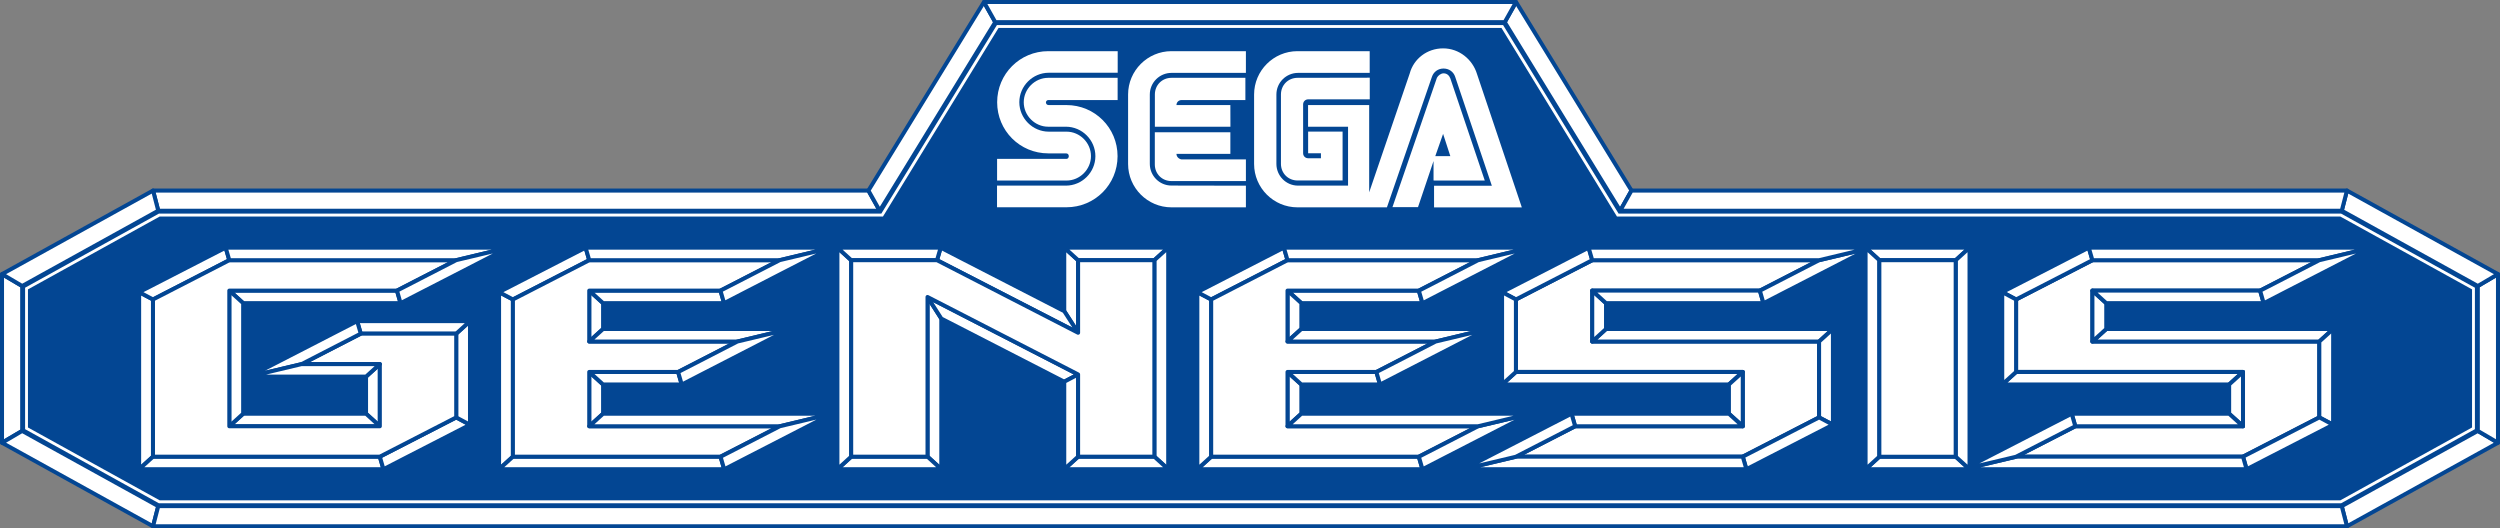 <?xml version="1.0" encoding="utf-8"?>
<!-- Generator: Adobe Illustrator 26.0.3, SVG Export Plug-In . SVG Version: 6.00 Build 0)  -->
<svg version="1.1" id="Layer_1" xmlns="http://www.w3.org/2000/svg" xmlns:xlink="http://www.w3.org/1999/xlink" x="0px" y="0px"
	 viewBox="0 0 3845.2 812.6" style="enable-background:new 0 0 3845.2 812.6;" xml:space="preserve">
<rect x="0" y="0" width="3845.2" height="812.6" fill="#808080" stroke="none"/>
<style type="text/css">
	.st0{fill:#FFFFFF;}
	.st1{fill:#034693;}
	.st2{fill:#FFFFFF;stroke:#034693;stroke-width:6.187;stroke-linecap:round;stroke-linejoin:round;stroke-miterlimit:10;}
	.st3{fill:#008ED6;}
	.st4{fill:#FF0000;}
	.st5{fill:url(#SVGID_1_);}
	.st6{fill:url(#SVGID_00000023252800140677948130000003026388446176034443_);}
	.st7{fill:#F4F8F4;}
	.st8{fill:url(#SVGID_00000180351779943391258150000001804112251284926641_);}
	.st9{fill:url(#SVGID_00000065057558240791435810000006002928159557317304_);}
	.st10{fill:url(#SVGID_00000136411720851649389870000008056691072663043220_);}
	.st11{fill:url(#SVGID_00000139268514032761135920000000937680527713309830_);}
	.st12{fill:url(#SVGID_00000033350014962707330150000011917862471591306418_);}
	.st13{fill:url(#SVGID_00000167360469432929521170000007610234379377176199_);}
	.st14{fill:url(#SVGID_00000097481899599286008560000002552773049584734137_);}
	.st15{fill:url(#SVGID_00000000914440426357051930000008492504452946378151_);}
	.st16{fill:url(#SVGID_00000009552942997660997190000003608812197525094802_);}
	.st17{fill:url(#SVGID_00000002349077614777790040000017506271318620125109_);}
	.st18{fill:url(#SVGID_00000165212402738284148210000000337942708179379609_);}
	.st19{fill:url(#SVGID_00000098903786911681486150000009904763350360238759_);}
	.st20{fill:url(#SVGID_00000171714062321232849330000008877790810421671046_);}
	.st21{fill:url(#SVGID_00000096747631072865376250000011867270147599947919_);}
	.st22{fill:url(#SVGID_00000087403976751529851270000009617712956626934162_);}
	.st23{fill:url(#SVGID_00000128443104155579951880000014469570959919149985_);}
	.st24{fill:url(#SVGID_00000058575368518741210990000003133190506688459415_);}
	.st25{fill:url(#SVGID_00000119110230883612633970000003289246125031288488_);}
	.st26{fill:url(#SVGID_00000060724885489527969400000009328088774445984130_);}
	.st27{fill:url(#SVGID_00000106845648219200101100000006841898187445209240_);}
	.st28{fill:url(#SVGID_00000085954257139642003540000016163852902484902800_);}
	.st29{fill:url(#SVGID_00000065043387821083441470000013454174904607081090_);}
	.st30{fill:#DBDCD9;}
	.st31{fill:url(#SVGID_00000132080400632526955370000013020842472289869460_);}
	.st32{fill:url(#SVGID_00000095301941028956986140000014957140359011351972_);}
	.st33{fill:url(#SVGID_00000003065987520454516540000006335288055232100534_);}
	.st34{fill:url(#SVGID_00000157271522848580316480000012277224365481737350_);}
	.st35{fill:url(#SVGID_00000021097447219332280560000015458483637023037089_);}
	.st36{fill:url(#SVGID_00000150817278167846055280000015166309361271031717_);}
	.st37{fill:url(#SVGID_00000082327807939481627400000007070632906224259744_);}
	.st38{fill:url(#SVGID_00000039854324834545462730000013072552196136108221_);}
	.st39{fill:url(#SVGID_00000164493066075322647580000013597956621606621828_);}
	.st40{fill:url(#SVGID_00000050652331821664878420000011969330015510245521_);}
	.st41{fill:url(#SVGID_00000150795330776738722070000001925132249476042129_);}
	.st42{fill:url(#SVGID_00000044878592199220100140000015872986685562038452_);}
	.st43{fill:url(#SVGID_00000076582804965737187830000007956560907525375106_);}
	.st44{fill:url(#SVGID_00000028310326788630301550000000519826229780270513_);}
	.st45{fill:url(#SVGID_00000134966669479913559200000017430731221994301568_);}
	.st46{fill:url(#SVGID_00000111169982040075153040000001776843719600252063_);}
	.st47{fill:url(#SVGID_00000017515726000814608960000009915545210137120946_);}
	.st48{fill:url(#SVGID_00000097477357787401010680000013162286244943951502_);}
	.st49{fill:url(#SVGID_00000083783994820085255180000011071442792665257144_);}
	.st50{fill:url(#SVGID_00000176019516713142524820000011349616234624245694_);}
	.st51{fill:url(#SVGID_00000061441242463396213630000012832281592011902094_);}
	.st52{fill:url(#SVGID_00000022548701686675729410000000136495289118109375_);}
	.st53{fill:url(#SVGID_00000152234385106053762790000014246902102021030560_);}
	.st54{fill:url(#SVGID_00000031920939167955255670000016615235281278137748_);}
	.st55{fill:url(#SVGID_00000003103769200005599440000009175969928862415787_);}
	.st56{fill:url(#SVGID_00000023990815831635416260000013448499387184739736_);}
	.st57{fill:url(#SVGID_00000138564330874361901830000003160054332993534096_);}
	.st58{fill:url(#SVGID_00000157996551822731539460000014173210137178431918_);}
	.st59{fill:url(#SVGID_00000167385900546089237320000008133714127042638230_);}
	.st60{fill:url(#SVGID_00000129905304722227296330000014028587710217774749_);}
	.st61{fill:url(#SVGID_00000034770911979255291530000003318751795450341306_);}
	.st62{fill:url(#SVGID_00000024711750401459202320000012696896042020355757_);}
	.st63{fill:url(#SVGID_00000152228513614574713960000000381678237020578707_);}
	.st64{fill:url(#SVGID_00000097497605717205303090000003452773225780358275_);}
	.st65{fill:url(#SVGID_00000146478789389372861700000012290586418267774860_);}
	.st66{fill:url(#SVGID_00000090983445485900937330000010235298446450732424_);}
	.st67{fill:url(#SVGID_00000168804068372766398890000011308319306134011039_);}
	.st68{fill:url(#SVGID_00000149361574705754868030000007969851136415559837_);}
	.st69{fill:url(#SVGID_00000091698275020954213670000006817804128823940273_);}
	.st70{fill:url(#SVGID_00000131363898600439813750000017688713836252201882_);}
	.st71{fill:url(#SVGID_00000157283898326509827690000017662038948160013201_);}
	.st72{fill:url(#SVGID_00000163792347196724967700000014207200433259885238_);}
	.st73{fill:url(#SVGID_00000091004366613311331910000011880570009571892117_);}
	.st74{fill:url(#SVGID_00000012468829320145831630000006511058746994020744_);}
	.st75{fill:url(#SVGID_00000016756854755262082340000007400307163033632166_);}
	.st76{fill:url(#SVGID_00000176756864485247988300000010851171452876088746_);}
	.st77{fill:url(#SVGID_00000169551296025461197660000017213089149639871134_);}
	.st78{fill:url(#SVGID_00000152248950085587075110000011965240686873600190_);}
	.st79{fill:url(#SVGID_00000013164967584919365410000010640126370047282859_);}
	.st80{fill:url(#SVGID_00000153670073159784053250000001166788205807860115_);}
	.st81{fill:url(#SVGID_00000138569694327932755570000007495291479258520997_);}
	.st82{fill:url(#SVGID_00000145029355124560298560000006041517485034473866_);}
	.st83{fill:url(#SVGID_00000013886262630275406250000009417665583382899892_);}
	.st84{fill:url(#SVGID_00000022527015182116811590000001864259819520638342_);}
	.st85{fill:url(#SVGID_00000170258033071578610330000002899951701606373026_);}
	.st86{fill:url(#SVGID_00000168832569907507492440000004042193229112830378_);}
	.st87{fill:url(#SVGID_00000031927200324373107280000009723297789043637671_);}
	.st88{fill:url(#SVGID_00000127756392706770581460000000692108962550391686_);}
	.st89{fill:url(#SVGID_00000114759280669334677100000011126864330751584663_);}
	.st90{fill:url(#SVGID_00000082340431856285153210000000022388847461053591_);}
	.st91{fill:url(#SVGID_00000071518001671749745280000014862076890560039841_);}
	.st92{fill:url(#SVGID_00000091728257473270214820000011189415067568176556_);}
	.st93{fill:url(#SVGID_00000096024042739671529210000016440160256907675787_);}
	.st94{fill:url(#SVGID_00000058578021448162948970000005649128979103088815_);}
	.st95{fill:url(#SVGID_00000149366764084829146090000011242259339346523782_);}
	.st96{fill:url(#SVGID_00000036967106941182817120000002107434531132121013_);}
	.st97{fill:url(#SVGID_00000101098668837144575910000003388874014624821676_);}
	.st98{fill:url(#SVGID_00000124152491866015262320000009438071820558642110_);}
	.st99{fill:url(#SVGID_00000039106815203280739020000005945264381604201394_);}
	.st100{fill:url(#SVGID_00000048476610917443642170000003692336428669353141_);}
	.st101{fill:url(#SVGID_00000018220875465569264130000008960221992477167273_);}
	.st102{fill:url(#SVGID_00000013156016878068398070000005889887786494956948_);}
	.st103{fill:url(#SVGID_00000128459405006895252900000016330991403532316322_);}
	.st104{fill:url(#SVGID_00000160901710780315560690000017688816803234341798_);}
	.st105{fill:url(#SVGID_00000047023522115652607050000010831849465284487353_);}
	.st106{fill:url(#SVGID_00000163774582177672498480000014840275171292832426_);}
	.st107{fill:url(#SVGID_00000074427798358033473330000002316556166780167821_);}
	.st108{fill:url(#SVGID_00000085949702970247869890000009218605926282050231_);}
	.st109{fill:url(#SVGID_00000133514411600605268380000013857295184008108182_);}
	.st110{fill:url(#SVGID_00000108276033636948145410000005507088480880714680_);}
	.st111{fill:url(#SVGID_00000169533654811971761590000002964498089089991852_);}
	.st112{fill:url(#SVGID_00000100377521921527669350000006100045972604709791_);}
	.st113{fill:url(#SVGID_00000176044632027731059900000003150314579343956891_);}
	.st114{fill:url(#SVGID_00000145745378387189967740000007522497542887685777_);}
	.st115{fill:url(#SVGID_00000010278906394553667410000012041237873903034515_);}
	.st116{fill:url(#SVGID_00000039846271981232743730000006425101753787005323_);}
	.st117{fill:url(#SVGID_00000163784340614242996190000004472535120253651131_);}
	.st118{fill:url(#SVGID_00000161605101562343985470000007378769037288904635_);}
	.st119{fill:url(#SVGID_00000044147252772224301050000003800156544418425791_);}
	.st120{fill:url(#SVGID_00000060743640356980082250000008069688350917226884_);}
	.st121{fill:url(#SVGID_00000133493758979792360330000012419852823810056618_);}
	.st122{fill:url(#SVGID_00000155853858103041654960000017765093879741698224_);}
	.st123{fill:url(#SVGID_00000111177822878264620220000004277583933192769971_);}
	.st124{fill:url(#SVGID_00000115483767391763213780000002189511261568398748_);}
	.st125{fill:url(#SVGID_00000008106971633889609880000004799455232474450334_);}
	.st126{fill:url(#SVGID_00000142144643902669458230000012292827162098206113_);}
	.st127{fill:url(#SVGID_00000000936698056848525580000015260421213518294970_);}
	.st128{fill:url(#SVGID_00000146462182873240993020000008961766253120768422_);}
	.st129{fill:url(#SVGID_00000152251389961715905000000000598252570498296727_);}
	.st130{fill:url(#SVGID_00000044145624129541116770000005514556153862268337_);}
	.st131{fill:url(#SVGID_00000124140083760432701000000001279750462683858824_);}
	.st132{fill:url(#SVGID_00000116214271707587915680000001475382589454879674_);}
	.st133{fill:url(#SVGID_00000010282248739615277570000007395952805624414597_);}
	.st134{fill:url(#SVGID_00000166665354541647658590000003964434627095139718_);}
	.st135{fill:url(#SVGID_00000000204212470852714120000013206456090972475539_);}
	.st136{fill:url(#SVGID_00000050627633945127037270000016413976525443357838_);}
	.st137{fill:url(#SVGID_00000055687283957510420850000006709962436566978457_);}
	.st138{fill:url(#SVGID_00000135673576912247297520000002077994235354092956_);}
	.st139{fill:url(#SVGID_00000182492047031192120850000014314090337344658584_);}
	.st140{fill:url(#SVGID_00000021839083269135364010000005185571536558933896_);}
	.st141{fill:url(#SVGID_00000002373766053201230500000002570685451831048586_);}
	.st142{fill:url(#SVGID_00000097493294632768511870000015977210683464134785_);}
	.st143{fill:url(#SVGID_00000095319393672517363220000000700250768758454159_);}
	.st144{fill:url(#SVGID_00000095319477608452498920000013675301169223095171_);}
	.st145{fill:url(#SVGID_00000143617899823649396070000011960224977252252808_);}
	.st146{fill:url(#SVGID_00000086660563481939208450000013317313692900525718_);}
	.st147{fill:url(#SVGID_00000044149926342741397730000008551914361792203147_);}
	.st148{fill:url(#SVGID_00000165953852311582268210000005332083836001035173_);}
	.st149{fill:url(#SVGID_00000048492008629830208250000008334967824180556454_);}
	.st150{fill:url(#SVGID_00000076582914273675539110000014850833570571352988_);}
	.st151{fill:url(#SVGID_00000024701430128197080700000002526616602631967898_);}
	.st152{fill:url(#SVGID_00000037688935140066501370000009357653072610962584_);}
	.st153{fill:url(#SVGID_00000024697732615553841000000009014559061500915608_);}
	.st154{fill:url(#SVGID_00000170237508951307806820000015227084113854038153_);}
	.st155{fill:url(#SVGID_00000043455168458095937710000018032337973197638532_);}
	.st156{fill:url(#SVGID_00000114035236853364489710000006759028657687442591_);}
	.st157{fill:url(#SVGID_00000105387494717792214620000008846286212299859126_);}
	.st158{fill:url(#SVGID_00000115484711190523157840000013628353401285286308_);}
	.st159{fill:url(#SVGID_00000084521354411536936360000009699077741560068746_);}
	.st160{fill:url(#SVGID_00000003097965521751680680000009976689779577469869_);}
	.st161{fill:url(#SVGID_00000002352044594483781570000000995312227298385307_);}
	.st162{fill:url(#SVGID_00000132786371368669533960000006189021090499312532_);}
	.st163{fill:url(#SVGID_00000078015459184402738010000002690008984858529454_);}
	.st164{fill:url(#SVGID_00000008834183579681196600000009578713417253481625_);}
	.st165{fill:url(#SVGID_00000016761230776845598840000005940447587355629742_);}
	.st166{fill:url(#SVGID_00000038399539051669669440000002459228953144816571_);}
	.st167{fill:url(#SVGID_00000141424770578384818540000007141764551792222388_);}
	.st168{fill:url(#SVGID_00000034780133273657800280000014008044144691743399_);}
	.st169{fill:url(#SVGID_00000183929671163176558190000004420112572543919271_);}
	.st170{fill:url(#SVGID_00000179645836161552079960000002299035457036110522_);}
	.st171{fill:url(#SVGID_00000100376941833032411910000010064938352296425917_);}
	.st172{fill:url(#SVGID_00000151519384085699482270000011081958478374399126_);}
	.st173{fill:url(#SVGID_00000050656021739297199390000006271369925412073877_);}
	.st174{fill:url(#SVGID_00000082367144682741457610000015328372951736705167_);}
	.st175{fill:url(#SVGID_00000010270584584067061580000007128373262169341850_);}
	.st176{fill:url(#SVGID_00000165942043203137333360000008317509385139576458_);}
	.st177{fill:url(#SVGID_00000176735323873344975140000001951692843521995680_);}
	.st178{fill:url(#SVGID_00000175316357386708142000000012812955575859219629_);}
	.st179{fill:url(#SVGID_00000096780099960799373470000001605337688587316921_);}
	.st180{fill:url(#SVGID_00000144313302592023272340000008831324430223003264_);}
	.st181{fill:url(#SVGID_00000003084953675011367660000013083404066075850891_);}
	.st182{fill:url(#SVGID_00000108279862903885511980000010389782253251740048_);}
	.st183{fill:url(#SVGID_00000159432847176092912040000013634784000952169909_);}
	.st184{fill:url(#SVGID_00000070081856204958500650000016029280772656961668_);}
	.st185{fill:url(#SVGID_00000175319949604379106600000012044500363852049585_);}
	.st186{fill:url(#SVGID_00000130611990927388139660000005293839529522826137_);}
	.st187{fill:url(#SVGID_00000039845923292708341590000006230680860213678228_);}
	.st188{fill:url(#SVGID_00000051363337126810664940000001224863944053479320_);}
	.st189{fill:url(#SVGID_00000022544533718533928420000017132483618104625306_);}
	.st190{fill:url(#SVGID_00000061438283584530068180000008566152884689956524_);}
	.st191{fill:url(#SVGID_00000160180357993787165300000016478894621989504150_);}
	.st192{fill:url(#SVGID_00000178176428440571403520000006452759611723393212_);}
	.st193{fill:url(#SVGID_00000008835001188868316810000005067520417411611009_);}
	.st194{fill:url(#SVGID_00000060011298678950667630000002628480770372271748_);}
	.st195{fill:#F6F7F7;}
	.st196{fill:url(#SVGID_00000098222327030768751950000009873939824647734400_);}
	.st197{fill:url(#SVGID_00000131342371478070033950000001329958534642255237_);}
	.st198{fill:url(#SVGID_00000005235833447929584780000012436139082681675649_);}
	.st199{fill:url(#SVGID_00000173125198578960656550000008951454962739718553_);}
	.st200{fill:url(#SVGID_00000063602452720078917950000013835991570438329219_);}
	.st201{fill:url(#SVGID_00000047055598903817374770000014139668578544892856_);}
	.st202{fill:url(#SVGID_00000088129138652557226050000007692223762235569572_);}
	.st203{fill:url(#SVGID_00000009580047821258956690000017001517322290041755_);}
	.st204{fill:url(#SVGID_00000058580181486621848220000015185360739424833450_);}
	.st205{fill:url(#SVGID_00000105390373909193169000000008038359138938103208_);}
	.st206{fill:url(#SVGID_00000134236698466217062660000005768535011706232751_);}
	.st207{fill:url(#SVGID_00000064317189856457360630000010437830325600955279_);}
	.st208{fill:url(#SVGID_00000134237495470638434540000009786216262737889189_);}
	.st209{fill:url(#SVGID_00000032629195790530113450000010418975011006216362_);}
	.st210{fill:#A8988B;}
	.st211{fill:#0C0002;}
</style>
<g>
	<g>
		<polygon class="st1" points="243.4,778.5 34.1,662.8 34.1,439.9 243.4,324.1 1353.1,324.1 1530.8,34.1 2314.4,34.1 2492,324.1 
			3601.8,324.1 3811.1,439.9 3811.1,662.8 3601.8,778.5 		"/>
		<polygon class="st0" points="244.5,774.1 38.6,660.1 38.6,442.5 244.5,328.5 1355.6,328.5 1533.3,38.6 2311.9,38.6 2489.5,328.5 
			3600.7,328.5 3806.6,442.5 3806.6,660.1 3600.7,774.1 		"/>
		<polygon class="st1" points="245.7,769.6 43,657.5 43,445.1 245.7,333 1358.1,333 1535.8,43 2309.4,43 2487,333 3599.5,333 
			3802.2,445.1 3802.2,657.5 3599.5,769.6 		"/>
		<g>
			<g>
				<g>
					<polygon class="st2" points="2869.4,380.9 2890.6,400.2 3008.1,400.2 3029.3,380.9 					"/>
					<polygon class="st2" points="3008.1,702.4 2890.6,702.4 2869.4,721.7 3029.3,721.7 					"/>
					<polygon class="st2" points="2869.4,380.9 2869.4,721.7 2890.6,702.4 2890.6,400.2 					"/>
					<polygon class="st2" points="3008.1,400.2 3008.1,702.4 3029.3,721.7 3029.3,380.9 					"/>
				</g>
				<rect x="2890.6" y="400.2" class="st2" width="117.4" height="302.3"/>
			</g>
			<g>
				<g>
					<polygon class="st2" points="1636.9,380.9 1636.9,478.6 1658.2,511.8 1658.2,400.2 					"/>
					<polygon class="st2" points="1636.9,380.9 1658.2,400.2 1775.5,400.2 1796.8,380.9 					"/>
					<polygon class="st2" points="1775.5,400.2 1775.5,702.4 1796.8,721.7 1796.8,380.9 					"/>
					<polygon class="st2" points="1775.5,702.4 1658.2,702.4 1636.9,721.7 1796.8,721.7 					"/>
					<polygon class="st2" points="1426.6,456.8 1426.6,702.4 1447.8,721.7 1447.8,490 					"/>
					<polygon class="st2" points="1426.6,702.4 1309.2,702.4 1288,721.7 1447.8,721.7 					"/>
					<polygon class="st2" points="1288,380.9 1288,721.7 1309.2,702.4 1309.2,400.2 					"/>
					<polygon class="st2" points="1426.6,456.8 1447.8,490 1636.9,587.1 1658.2,575.9 					"/>
					<polygon class="st2" points="1636.9,587.1 1636.9,721.7 1658.2,702.4 1658.2,575.9 					"/>
					<polygon class="st2" points="1636.9,478.6 1446.8,380.9 1441.2,400.2 1658.2,511.8 					"/>
					<polygon class="st2" points="1288,380.9 1309.2,400.2 1441.2,400.2 1446.8,380.9 					"/>
				</g>
				<polygon class="st2" points="1658.2,400.2 1658.2,511.8 1441.2,400.2 1309.2,400.2 1309.2,702.4 1426.6,702.4 1426.6,456.8 
					1658.2,575.9 1658.2,702.4 1775.5,702.4 1775.5,400.2 				"/>
			</g>
			<g>
				<polygon class="st2" points="3567.3,525.3 3218.3,525.3 3218.3,447 3476.2,447 3567.3,400.2 3218.3,400.2 3100.9,460.6 
					3100.9,572.1 3449.9,572.1 3449.9,655.6 3192,655.6 3100.9,702.4 3449.9,702.4 3567.3,642 				"/>
				<g>
					<path class="st2" d="M3598.5,406.3l29.6-15.2c5.4-2.8,3.2-10.2-3-10.2h-19.2"/>
					<path class="st2" d="M3069.3,696.5l-29.2,15c-5.4,2.8-3.2,10.2,3,10.2h29"/>
					<g>
						<polygon class="st2" points="3212.7,380.9 3079.6,449.3 3100.9,460.6 3218.3,400.2 						"/>
						<polygon class="st2" points="3239.6,506 3218.3,525.3 3567.3,525.3 3588.6,506 						"/>
						<polygon class="st2" points="3567.3,525.3 3567.3,642 3588.5,653.3 3588.6,506 						"/>
						<polygon class="st2" points="3567.3,642 3449.9,702.4 3455.5,721.7 3588.5,653.3 						"/>
						<polygon class="st2" points="3100.9,572.1 3079.6,591.4 3428.6,591.4 3449.9,572.1 						"/>
						<polygon class="st2" points="3079.6,449.3 3079.6,484.4 3079.6,493.9 3079.6,591.4 3100.9,572.1 3100.9,492.2 3100.9,485.3 
							3100.9,460.6 						"/>
						<polygon class="st2" points="3428.6,591.4 3428.6,636.3 3449.9,655.6 3449.9,572.1 						"/>
						<polygon class="st2" points="3428.6,636.3 3186.4,636.3 3192,655.6 3449.9,655.6 						"/>
						<polygon class="st2" points="3218.3,447 3218.3,525.3 3239.6,506 3239.6,466.3 						"/>
						<polygon class="st2" points="3476.2,447 3218.3,447 3239.6,466.3 3481.8,466.3 						"/>
						<path class="st2" d="M3212.7,380.9l5.6,19.3h348.9l58.3-13.9c3.4-0.8,2.8-5.4-0.8-5.4H3212.7z"/>
						<path class="st2" d="M3567.3,400.2l-91.1,46.9l5.6,19.3l146-75.1c3.1-1.6,1.2-5.8-2.2-5L3567.3,400.2z"/>
						<path class="st2" d="M3449.9,702.4h-348.6c-0.3,0-0.5,0-0.8,0.1l-57.9,13.8c-3.4,0.8-2.8,5.4,0.8,5.4h412L3449.9,702.4z"/>
						<path class="st2" d="M3186.4,636.3l-146,75.1c-3.1,1.6-1.2,5.8,2.2,5l57.9-13.8c0.2-0.1,0.5-0.1,0.7-0.3l90.8-46.7
							L3186.4,636.3z"/>
					</g>
				</g>
			</g>
			<g>
				<polygon class="st2" points="2797.9,525.3 2449,525.3 2449,447 2706.8,447 2797.9,400.2 2449,400.2 2331.6,460.6 2331.6,572.1 
					2680.5,572.1 2680.5,603.6 2680.5,655.6 2422.7,655.6 2331.6,702.4 2680.5,702.4 2797.9,642 				"/>
				<path class="st2" d="M2837.1,402.2l21.7-11.2c5.4-2.8,3.2-10.2-3-10.2h-13.6"/>
				<polygon class="st2" points="2443.4,380.9 2310.3,449.3 2331.6,460.6 2449,400.2 				"/>
				<polygon class="st2" points="2470.2,506 2449,525.3 2797.9,525.3 2819.2,506 				"/>
				<polygon class="st2" points="2797.9,525.3 2797.9,642 2819.2,653.3 2819.2,506 				"/>
				<polygon class="st2" points="2797.9,642 2680.5,702.4 2686.1,721.7 2819.2,653.3 				"/>
				<polygon class="st2" points="2331.6,572.1 2310.3,591.4 2659.2,591.4 2680.5,572.1 				"/>
				<polygon class="st2" points="2331.6,460.6 2310.3,449.3 2310.3,485.3 2310.3,591.4 2331.6,572.1 2331.6,481.6 				"/>
				<polygon class="st2" points="2659.2,591.4 2659.2,636.3 2680.5,655.6 2680.5,572.1 				"/>
				<polygon class="st2" points="2659.2,636.3 2417.1,636.3 2422.7,655.6 2680.5,655.6 				"/>
				<polygon class="st2" points="2449,447 2449,525.3 2470.2,506 2470.2,466.3 				"/>
				<polygon class="st2" points="2706.8,447 2449,447 2470.2,466.3 2712.4,466.3 				"/>
				<path class="st2" d="M2797.9,400.2l-91.1,46.9l5.6,19.3l146-75.1c3.1-1.6,1.2-5.8-2.2-5L2797.9,400.2z"/>
				<path class="st2" d="M2443.4,380.9l5.6,19.3h348.6c0.3,0,0.5,0,0.8-0.1l57.9-13.8c3.4-0.8,2.8-5.4-0.8-5.4H2443.4z"/>
				<path class="st2" d="M2311.1,690.8l-40.4,20.8c-5.4,2.8-3.2,10.2,3,10.2h44.1"/>
				<path class="st2" d="M2680.5,702.4h-348.9l-58.3,13.9c-3.4,0.8-2.8,5.4,0.8,5.4h412L2680.5,702.4z"/>
				<path class="st2" d="M2417.1,636.3l-146,75.1c-3.1,1.6-1.2,5.8,2.2,5l57.9-13.8c0.2-0.1,0.5-0.1,0.7-0.3l90.8-46.7L2417.1,636.3
					z"/>
			</g>
			<g>
				<polygon class="st2" points="2182.2,447 1980.3,447 2001.6,466.3 2187.8,466.3 				"/>
				<polygon class="st2" points="1980.3,572.1 1980.3,655.6 2001.6,636.3 2001.6,591.4 				"/>
				<polygon class="st2" points="2117,572.1 1980.3,572.1 2001.6,591.4 2122.6,591.4 				"/>
				<polygon class="st2" points="1980.3,447 1980.3,480.5 1980.3,486.8 1980.3,525.3 2001.6,506 2001.6,485.6 2001.6,480.5 
					2001.6,466.3 				"/>
				<polygon class="st2" points="2182.2,702.4 1862.9,702.4 1841.6,721.7 2187.8,721.7 				"/>
				<polygon class="st2" points="1841.6,449.3 1841.6,721.7 1862.9,702.4 1862.9,460.6 				"/>
				<polygon class="st2" points="1974.7,380.9 1841.6,449.3 1862.9,460.6 1980.3,400.2 				"/>
				<polygon class="st2" points="1980.3,572.1 2117,572.1 2208.1,525.3 1980.3,525.3 1980.3,447 2182.2,447 2273.4,400.2 
					1980.3,400.2 1862.9,460.6 1862.9,702.4 1963.2,702.4 1980.3,702.4 2182.2,702.4 2273.4,655.6 1980.3,655.6 				"/>
				<path class="st2" d="M2302.1,407.6l32.1-16.5c5.4-2.8,3.2-10.2-3-10.2H2305"/>
				<path class="st2" d="M1974.7,380.9l5.6,19.3h293.1l58.3-13.9c3.4-0.8,2.8-5.4-0.8-5.4H1974.7z"/>
				<path class="st2" d="M2273.4,400.2l-91.1,46.9l5.6,19.3l146-75.1c3.1-1.6,1.2-5.8-2.2-5L2273.4,400.2z"/>
				<path class="st2" d="M2248.1,526.9l20.9-10.7c5.4-2.8,3.2-10.2-3-10.2h-34.1"/>
				<path class="st2" d="M2001.6,506l-21.3,19.3h227.8l58.3-13.9c3.4-0.8,2.8-5.4-0.8-5.4L2001.6,506L2001.6,506z"/>
				<path class="st2" d="M2208.1,525.3l-91.1,46.9l5.6,19.3l146-75.1c3.1-1.6,1.2-5.8-2.2-5L2208.1,525.3z"/>
				<path class="st2" d="M2311.8,658l22.4-11.5c5.4-2.8,3.2-10.2-3-10.2h-8.9"/>
				<path class="st2" d="M2273.4,655.6l-91.1,46.9l5.6,19.3l146-75.1c3.1-1.6,1.2-5.8-2.2-5L2273.4,655.6z"/>
				<path class="st2" d="M2001.6,636.3l-21.3,19.3H2273c0.3,0,0.5,0,0.8-0.1l57.9-13.8c3.4-0.8,2.8-5.4-0.8-5.4H2001.6z"/>
			</g>
			<g>
				<polygon class="st2" points="767.6,449.3 767.6,721.7 788.9,702.4 788.9,460.6 				"/>
				<polygon class="st2" points="906.3,572.1 906.3,655.6 927.6,636.3 927.6,591.4 				"/>
				<polygon class="st2" points="906.3,447 906.3,525.3 927.6,506 927.6,466.3 				"/>
				<polygon class="st2" points="1108.2,447 906.3,447 927.6,466.3 1113.8,466.3 				"/>
				<polygon class="st2" points="1043,572.1 906.3,572.1 927.6,591.4 1048.6,591.4 				"/>
				<polygon class="st2" points="1108.2,702.4 788.9,702.4 767.6,721.7 1113.8,721.7 				"/>
				<polygon class="st2" points="788.9,460.6 906.3,400.2 900.7,380.9 767.6,449.3 				"/>
				<polygon class="st2" points="906.3,572.1 1043,572.1 1134.1,525.3 906.3,525.3 906.3,447 1108.2,447 1199.4,400.2 906.3,400.2 
					788.9,460.6 788.9,702.4 889.2,702.4 906.3,702.4 1108.2,702.4 1199.4,655.6 906.3,655.6 				"/>
				<path class="st2" d="M1163,532.6l32-16.4c5.4-2.8,3.2-10.2-3-10.2h-36.4"/>
				<path class="st2" d="M927.6,506l-21.3,19.3h227.8l58.3-13.9c3.4-0.8,2.8-5.4-0.8-5.4L927.6,506L927.6,506z"/>
				<path class="st2" d="M1134.1,525.3l-91.1,46.9l5.6,19.3l146-75.1c3.1-1.6,1.2-5.8-2.2-5L1134.1,525.3z"/>
				<path class="st2" d="M1233.7,404.7l26.5-13.6c5.4-2.8,3.2-10.2-3-10.2h-20.3"/>
				<path class="st2" d="M900.7,380.9l5.6,19.3h293.1l58.3-13.9c3.4-0.8,2.8-5.4-0.8-5.4H900.7z"/>
				<path class="st2" d="M1257.6,386.2l-58.3,13.9l-30.3,15.6l0,0l-3.7,1.9l-11.1,5.7l0,0l-46.1,23.7l5.6,19.3l87-44.8l0,0l59-30.3
					C1262.9,389.7,1261,385.4,1257.6,386.2z"/>
				<path class="st2" d="M1241.6,656l18.6-9.6c5.4-2.8,3.2-10.2-3-10.2h-17.1"/>
				<path class="st2" d="M927.6,636.3l-21.3,19.3h293.1l58.3-13.9c3.4-0.8,2.8-5.4-0.8-5.4L927.6,636.3L927.6,636.3z"/>
				<path class="st2" d="M1199.4,655.6l-91.1,46.9l5.6,19.3l146-75.1c3.1-1.6,1.2-5.8-2.2-5L1199.4,655.6z"/>
			</g>
			<g>
				<polygon class="st2" points="214,449.3 214,721.7 235.3,702.4 235.3,460.6 				"/>
				<polygon class="st2" points="584.2,702.4 352.7,702.4 352.7,702.4 235.3,702.4 214,721.7 352.7,721.7 589.8,721.7 				"/>
				<polygon class="st2" points="701.7,642 584.2,702.4 589.8,721.7 722.9,653.3 				"/>
				<polygon class="st2" points="701.7,513.2 701.7,642 722.9,653.3 722.9,493.9 				"/>
				<polygon class="st2" points="549.3,493.9 554.8,513.2 701.7,513.2 722.9,493.9 				"/>
				<polygon class="st2" points="563,579.3 563,636.3 584.2,655.6 584.2,560 				"/>
				<polygon class="st2" points="563,636.3 374,636.3 352.7,655.6 584.2,655.6 				"/>
				<polygon class="st2" points="610.5,447 352.7,447 374,466.3 616.1,466.3 				"/>
				<polygon class="st2" points="352.7,447 352.7,533.3 352.7,655.6 374,636.3 374,466.3 				"/>
				<polygon class="st2" points="347.1,380.9 214,449.3 235.3,460.6 352.7,400.2 				"/>
				<polygon class="st2" points="554.8,513.2 463.8,560 584.2,560 584.2,655.6 352.7,655.6 352.7,447 610.5,447 701.7,400.2 
					352.7,400.2 235.3,460.6 235.3,702.4 352.7,702.4 352.7,702.4 584.2,702.4 701.7,642 701.7,513.2 				"/>
				<path class="st2" d="M736.5,404.4l26-13.4c5.4-2.8,3.2-10.2-3-10.2h-15.7"/>
				<path class="st2" d="M347.1,380.9l5.6,19.3h348.9l58.3-13.9c3.4-0.8,2.8-5.4-0.8-5.4H347.1z"/>
				<path class="st2" d="M616.1,466.3l74-38l72.1-37.1c3.1-1.6,1.2-5.8-2.2-5l-58.3,13.9L610.6,447L616.1,466.3z"/>
				<path class="st2" d="M430.5,555L403,569.1c-5.4,2.8-3.2,10.2,3,10.2h23.8"/>
				<path class="st2" d="M549.3,493.9l-146,75.1c-3.1,1.6-1.2,5.8,2.2,5l58.3-13.9l91.1-46.9L549.3,493.9z"/>
				<path class="st2" d="M463.8,560l-58.3,13.9c-3.4,0.8-2.8,5.4,0.8,5.4H563l21.3-19.3L463.8,560L463.8,560z"/>
			</g>
		</g>
		<polygon class="st2" points="2331.8,3.1 2509.4,293.1 2492,324.1 2314.4,34.1 		"/>
		<polygon class="st2" points="3609.8,809.5 3842.1,681 3811.1,662.8 3601.8,778.5 		"/>
		<polygon class="st2" points="3.1,421.6 3.1,681 34.1,662.8 34.1,439.9 		"/>
		<polygon class="st2" points="1353.1,324.1 243.4,324.1 235.4,293.1 1335.7,293.1 		"/>
		<polygon class="st2" points="1335.7,293.1 1513.4,3.1 1530.8,34.1 1353.1,324.1 		"/>
		<polygon class="st2" points="243.4,324.1 34.1,439.9 3.1,421.6 235.4,293.1 		"/>
		<polygon class="st2" points="3.1,681 235.4,809.5 243.4,778.5 34.1,662.8 		"/>
		<polygon class="st2" points="235.4,809.5 3609.8,809.5 3601.8,778.5 243.4,778.5 		"/>
		<polygon class="st2" points="3842.1,681 3842.1,421.6 3811.1,439.9 3811.1,662.8 		"/>
		<polygon class="st2" points="3842.1,421.6 3609.8,293.1 3601.8,324.1 3811.1,439.9 		"/>
		<polygon class="st2" points="2509.4,293.1 3609.8,293.1 3601.8,324.1 2492,324.1 		"/>
		<polygon class="st2" points="1513.4,3.1 2331.8,3.1 2314.4,34.1 1530.8,34.1 		"/>
		<g>
			<g>
				<path class="st0" d="M1640.4,244.4h-106.8v33.3h106.8c20.5,0,37.6-17.1,37.6-37.6c0-20.5-17.1-37.6-37.6-37.6h-27.3
					c-24.8,0-45.3-20.5-45.3-45.3s20.5-45.3,45.3-45.3h106V78.7h-106.8c-43.6,0-78.6,35-78.6,78.6s35,78.6,78.6,78.6h27.3
					c2.6,0,4.3,1.7,4.3,4.3C1643.9,242.7,1642.1,244.4,1640.4,244.4z"/>
				<path class="st0" d="M1612.2,153.9h106.8v-34.2h-106.8c-20.5,0-37.6,17.1-37.6,37.6s17.1,37.6,37.6,37.6h27.3
					c24.8,0,45.3,20.5,45.3,45.3s-20.5,45.3-45.3,45.3h-106v33.3h106.8c43.6,0,78.6-35,78.6-78.6s-35-78.6-78.6-78.6H1613
					c-2.6,0-4.3-1.7-4.3-4.3C1608.8,155.6,1610.5,153.9,1612.2,153.9z"/>
			</g>
			<g>
				<path class="st0" d="M1995.8,119.7c-14.5,0-25.6,11.1-25.6,25.6V252c0,14.5,11.1,25.6,25.6,25.6h69.2v-75.2h-53v33.3h19.7v7.7
					H2012c-4.3,0-7.7-3.4-7.7-7.7v-75.2c0-4.3,3.4-7.7,7.7-7.7h94.8v-33.3L1995.8,119.7L1995.8,119.7z"/>
				<path class="st0" d="M2205.9,277.7h77.8l-53-157.2c-1.7-4.3-5.1-7.7-10.3-7.7c-4.3,0-8.5,3.4-10.3,6.8l-68.4,199h39.3l23.9-70.9
					v29.9H2205.9z M2219.6,205.9l11.1,34.2h-23.1L2219.6,205.9z"/>
				<path class="st0" d="M2271.7,113.7c-6.8-22.2-27.3-39.3-52.1-39.3c-24.8,0-45.3,16.2-51.3,38.5l-62.4,182.9V161.6h-94v33.3h61.5
					v90.6h-76.9c-18.8,0-33.3-15.4-33.3-33.3V145.4c0-18.8,15.4-33.3,33.3-33.3h110.2V78.7h-111.1c-36.7,0-66.7,29.9-66.7,66.7
					v106.8c0,36.7,29.9,66.7,66.7,66.7h137.6l69.2-200.7c2.6-7.7,9.4-12.8,17.9-12.8s15.4,5.1,17.9,12.8l56.4,167.5h-88.9v33.3h135
					l0,0L2271.7,113.7z"/>
			</g>
			<g>
				<path class="st0" d="M1801.8,285.4c-18.8,0-33.3-15.4-33.3-33.3V145.4c0-18.8,15.4-33.3,33.3-33.3h114.5V78.7h-114.5
					c-36.7,0-66.7,29.9-66.7,66.7v106.8c0,36.7,29.9,66.7,66.7,66.7h114.5v-33.3L1801.8,285.4L1801.8,285.4z"/>
				<path class="st0" d="M1809.5,236.7h82.9v-33.3h-116.2v49.5c0,14.5,11.1,25.6,25.6,25.6h114.5v-33.3h-99.1
					C1812.9,244.4,1809.5,241,1809.5,236.7z"/>
				<path class="st0" d="M1892.4,161.6h-82.9c0-4.3,3.4-7.7,7.7-7.7h98.3v-34.2h-113.6c-14.5,0-25.6,11.1-25.6,25.6v49.6h116.2
					L1892.4,161.6L1892.4,161.6z"/>
			</g>
		</g>
	</g>
</g>
</svg>
